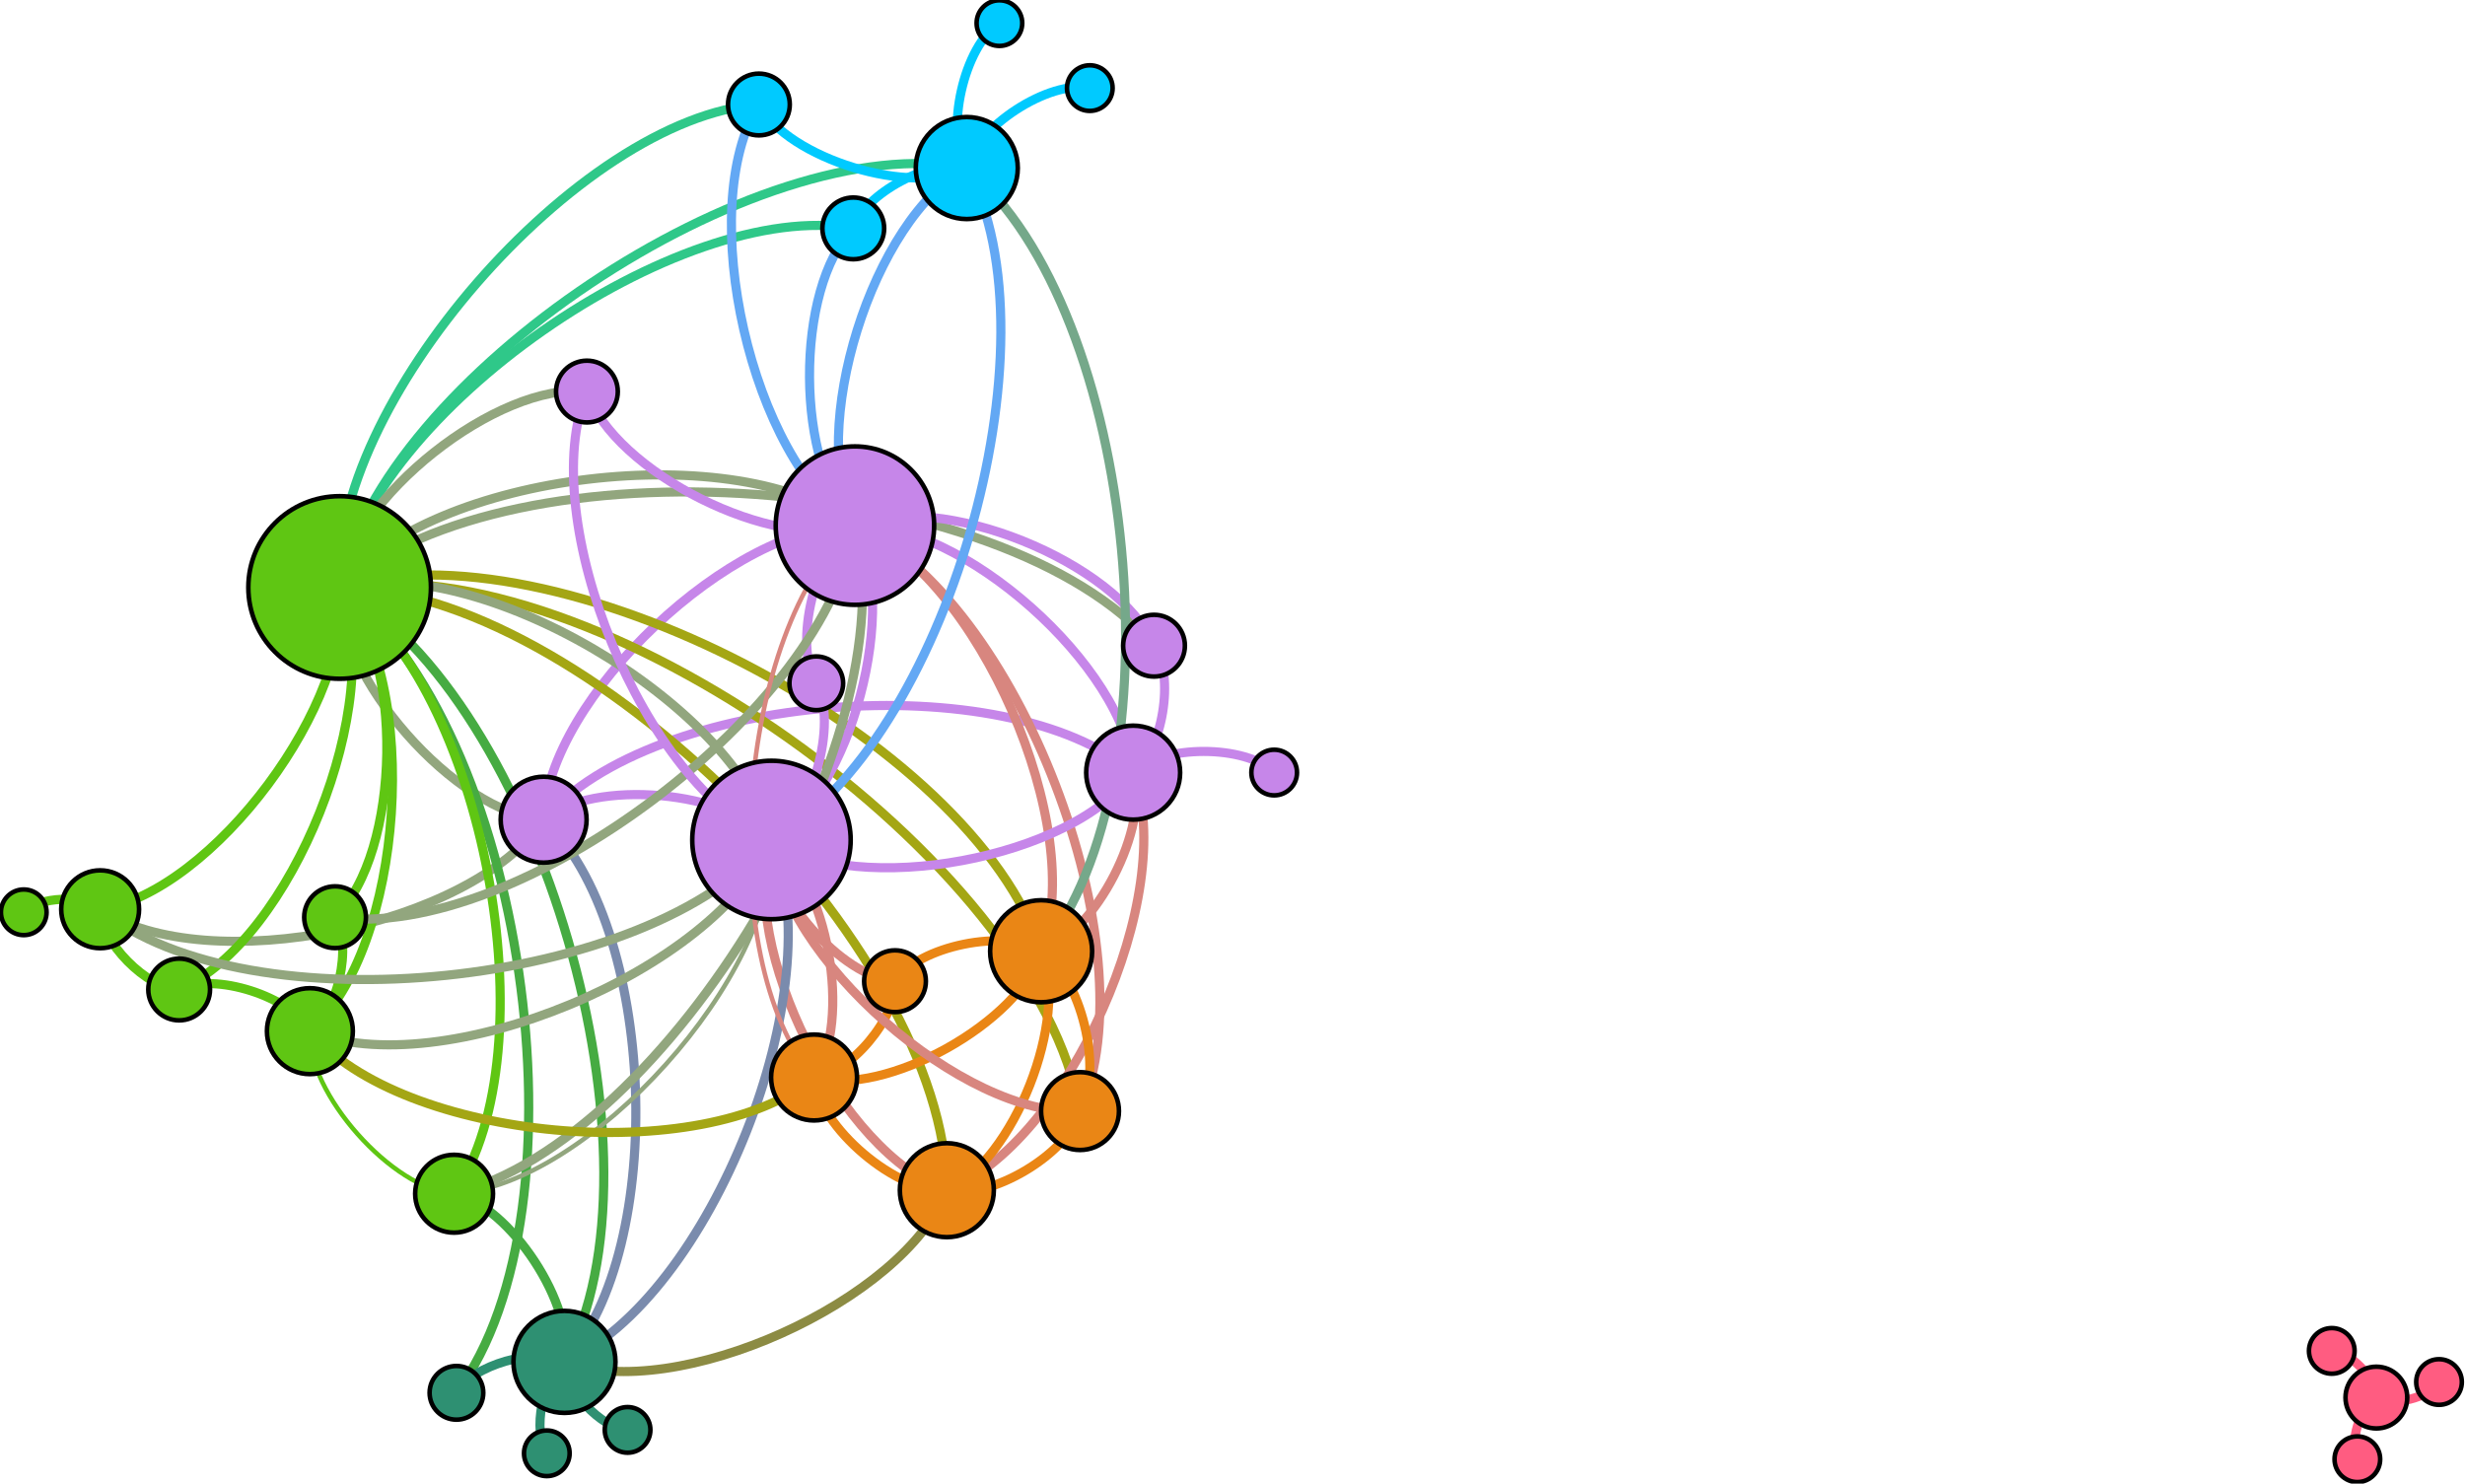 <?xml version="1.0" encoding="UTF-8"?>
<!DOCTYPE svg PUBLIC "-//W3C//DTD SVG 1.1//EN"
    "http://www.w3.org/Graphics/SVG/1.1/DTD/svg11.dtd" >
<svg contentScriptType="text/ecmascript" width="540.0"
     xmlns:xlink="http://www.w3.org/1999/xlink" zoomAndPan="magnify"
     contentStyleType="text/css"
     viewBox="-169 -184 540 325" height="325.0"
     preserveAspectRatio="xMidYMid meet" xmlns="http://www.w3.org/2000/svg"
     version="1.1">
    <g id="edges">
        <path fill="none" stroke-width="2.0"
              d="M -49.909,-4.445 C -69.019,-5.68 -95.833,-36.198 -94.598,-55.309"
              class="id_Bo-Gars id_BMF" stroke-opacity="1.0" stroke="#92a67e"/>
        <path fill="none" stroke-width="2.0"
              d="M -49.909,-4.445 C -49.152,-30.967 -8.234,-69.616 18.288,-68.859"
              class="id_Bo-Gars id_18th" stroke-opacity="1.0" stroke="#c686e9"/>
        <path fill="none" stroke-width="2.0"
              d="M -49.909,-4.445 C -26.14,-32.335 51.348,-38.519 79.238,-14.75"
              class="id_Bo-Gars id_J.O.K.E.R.S" stroke-opacity="1.0"
              stroke="#c686e9"/>
        <path fill="none" stroke-width="2.0"
              d="M -49.909,-4.445 C -39.037,-13.538 -9.09,-10.87 0.003,0.001"
              class="id_Bo-Gars id_13th" stroke-opacity="1.0" stroke="#c686e9"/>
        <path fill="none" stroke-width="2.0"
              d="M -49.909,-4.445 C -25.241,18.398 -22.503,89.664 -45.346,114.332"
              class="id_Bo-Gars id_47" stroke-opacity="1.0" stroke="#7a8bad"/>
        <path fill="none" stroke-width="2.0"
              d="M -49.909,-4.445 C -65.414,18.911 -123.706,30.689 -147.062,15.184"
              class="id_Bo-Gars id_Blue_Devil.2" stroke-opacity="1.0"
              stroke="#92a67e"/>
        <path fill="none" stroke-width="2.0"
              d="M -94.598,-55.309 C -54.197,-25.144 -38.843,80.706 -69.008,121.107"
              class="id_BMF id_Green_Land" stroke-opacity="1.0" stroke="#46ab42"/>
        <path fill="none" stroke-width="2.0"
              d="M -94.598,-55.309 C -74.731,-80.596 -6.999,-88.726 18.288,-68.859"
              class="id_BMF id_18th" stroke-opacity="1.0" stroke="#92a67e"/>
        <path fill="none" stroke-width="2.0"
              d="M -94.598,-55.309 C -80.353,-40.663 -80.954,2.674 -95.6,16.92"
              class="id_BMF id_187" stroke-opacity="1.0" stroke="#5fc613"/>
        <path fill="none" stroke-width="2.0"
              d="M -94.598,-55.309 C -87.826,-93.547 -20.312,-140.745 17.926,-133.972"
              class="id_BMF id_AYB.2" stroke-opacity="1.0" stroke="#2fc889"/>
        <path fill="none" stroke-width="2.0"
              d="M -94.598,-55.309 C -85.496,-101.163 -3.063,-156.29 42.79,-147.188"
              class="id_BMF id_AYB" stroke-opacity="1.0" stroke="#2fc889"/>
        <path fill="none" stroke-width="2.0"
              d="M -94.598,-55.309 C -97.388,-94.839 -42.277,-158.319 -2.747,-161.109"
              class="id_BMF id_Uptown_Posse" stroke-opacity="1.0"
              stroke="#2fc889"/>
        <path fill="none" stroke-width="2.0"
              d="M -94.598,-55.309 C -56.367,-88.441 50.678,-80.791 83.809,-42.559"
              class="id_BMF id_DPC" stroke-opacity="1.0" stroke="#92a67e"/>
        <path fill="none" stroke-width="2.0"
              d="M -94.598,-55.309 C -47.926,-70.108 44.28,-22.298 59.078,24.375"
              class="id_BMF id_Pie-IX" stroke-opacity="1.0" stroke="#a4a614"/>
        <path fill="none" stroke-width="2.0"
              d="M -94.598,-55.309 C -39.22,-64.809 58.097,4.009 67.597,59.387"
              class="id_BMF id_Px-80" stroke-opacity="1.0" stroke="#a4a614"/>
        <path fill="none" stroke-width="2.0"
              d="M -94.598,-55.309 C -41.589,-55.508 38.224,23.708 38.423,76.718"
              class="id_BMF id_50_Niggaz" stroke-opacity="1.0" stroke="#a4a614"/>
        <path fill="none" stroke-width="2.0"
              d="M -94.598,-55.309 C -64.616,-63.167 -7.855,-29.981 0.003,0.001"
              class="id_BMF id_13th" stroke-opacity="1.0" stroke="#92a67e"/>
        <path fill="none" stroke-width="2.0"
              d="M -94.598,-55.309 C -92.347,-74.728 -59.843,-100.48 -40.424,-98.229"
              class="id_BMF id_67" stroke-opacity="1.0" stroke="#92a67e"/>
        <path fill="none" stroke-width="2.0"
              d="M -94.598,-55.309 C -63.023,-33.764 -47.979,45.916 -69.524,77.491"
              class="id_BMF id_99" stroke-opacity="1.0" stroke="#5fc613"/>
        <path fill="none" stroke-width="2.0"
              d="M -94.598,-55.309 C -50.819,-31.232 -21.268,70.553 -45.346,114.332"
              class="id_BMF id_47" stroke-opacity="1.0" stroke="#46ab42"/>
        <path fill="none" stroke-width="2.0"
              d="M -94.598,-55.309 C -84.016,-30.665 -105.109,22.174 -129.753,32.756"
              class="id_BMF id_Blue_Devil.1" stroke-opacity="1.0"
              stroke="#5fc613"/>
        <path fill="none" stroke-width="2.0"
              d="M -94.598,-55.309 C -90.992,-30.718 -122.471,11.578 -147.062,15.184"
              class="id_BMF id_Blue_Devil.2" stroke-opacity="1.0"
              stroke="#5fc613"/>
        <path fill="none" stroke-width="2.0"
              d="M -94.598,-55.309 C -76.463,-34.568 -80.373,23.746 -101.114,41.881"
              class="id_BMF id_RTC" stroke-opacity="1.0" stroke="#5fc613"/>
        <path fill="none" stroke-width="2.0"
              d="M -69.008,121.107 C -65.63,115.02 -51.433,110.955 -45.346,114.332"
              class="id_Green_Land id_47" stroke-opacity="1.0" stroke="#2e9072"/>
        <path fill="none" stroke-width="2.0"
              d="M 9.822,-34.322 C 4.608,-42.923 9.687,-63.645 18.288,-68.859"
              class="id_Lg_Side id_18th" stroke-opacity="1.0" stroke="#c686e9"/>
        <path fill="none" stroke-width="2.0"
              d="M 9.822,-34.322 C 14.723,-25.494 8.831,-4.899 0.003,0.001"
              class="id_Lg_Side id_13th" stroke-opacity="1.0" stroke="#c686e9"/>
        <path fill="none" stroke-width="2.0"
              d="M -31.518,129.227 C -37.262,129.013 -45.559,120.077 -45.346,114.332"
              class="id_Plan_riel id_47" stroke-opacity="1.0" stroke="#2e9072"/>
        <path fill="none" stroke-width="2.0"
              d="M 18.288,-68.859 C 12.666,-28.926 -55.667,22.542 -95.6,16.92"
              class="id_18th id_187" stroke-opacity="1.0" stroke="#92a67e"/>
        <path fill="none" stroke-width="2.0"
              d="M 18.288,-68.859 C 5.193,-81.809 4.976,-120.877 17.926,-133.972"
              class="id_18th id_AYB.2" stroke-opacity="1.0" stroke="#63a8f4"/>
        <path fill="none" stroke-width="2.0"
              d="M 18.288,-68.859 C 7.522,-89.425 22.224,-136.423 42.79,-147.188"
              class="id_18th id_AYB" stroke-opacity="1.0" stroke="#63a8f4"/>
        <path fill="none" stroke-width="2.0"
              d="M 18.288,-68.859 C -4.369,-83.102 -16.99,-138.452 -2.747,-161.109"
              class="id_18th id_Uptown_Posse" stroke-opacity="1.0"
              stroke="#63a8f4"/>
        <path fill="none" stroke-width="2.0"
              d="M 18.288,-68.859 C 36.652,-76.703 75.965,-60.924 83.809,-42.559"
              class="id_18th id_DPC" stroke-opacity="1.0" stroke="#c686e9"/>
        <path fill="none" stroke-width="2.0"
              d="M 18.288,-68.859 C 41.3,-70.227 77.87,-37.762 79.238,-14.75"
              class="id_18th id_J.O.K.E.R.S" stroke-opacity="1.0"
              stroke="#c686e9"/>
        <path fill="none" stroke-width="2.0"
              d="M 18.288,-68.859 C 45.093,-58.371 69.567,-2.43 59.078,24.375"
              class="id_18th id_Pie-IX" stroke-opacity="1.0" stroke="#d8867f"/>
        <path fill="none" stroke-width="2.0"
              d="M 18.288,-68.859 C 53.799,-53.072 83.384,23.876 67.597,59.387"
              class="id_18th id_Px-80" stroke-opacity="1.0" stroke="#d8867f"/>
        <path fill="none" stroke-width="2.0"
              d="M 18.288,-68.859 C 28.403,-51.43 17.432,-10.114 0.003,0.001"
              class="id_18th id_13th" stroke-opacity="1.0" stroke="#c686e9"/>
        <path fill="none" stroke-width="2.0"
              d="M 18.288,-68.859 C 0.671,-62.991 -34.556,-80.613 -40.424,-98.229"
              class="id_18th id_67" stroke-opacity="1.0" stroke="#c686e9"/>
        <path fill="none" stroke-width="2.0"
              d="M 18.288,-68.859 C 29.996,-22.027 -22.692,65.784 -69.524,77.491"
              class="id_18th id_99" stroke-opacity="1.0" stroke="#92a67e"/>
        <path fill="none" stroke-width="2.0"
              d="M -95.6,16.92 C -91.711,23.015 -95.019,37.991 -101.114,41.881"
              class="id_187 id_RTC" stroke-opacity="1.0" stroke="#5fc613"/>
        <path fill="none" stroke-width="2.0"
              d="M 17.926,-133.972 C 20.256,-141.588 35.174,-149.518 42.79,-147.188"
              class="id_AYB.2 id_AYB" stroke-opacity="1.0" stroke="#00caff"/>
        <path fill="none" stroke-width="2.0"
              d="M 42.79,-147.188 C 30.898,-140.865 3.576,-149.217 -2.747,-161.109"
              class="id_AYB id_Uptown_Posse" stroke-opacity="1.0"
              stroke="#00caff"/>
        <path fill="none" stroke-width="2.0"
              d="M 42.79,-147.188 C 80.36,-116.133 90.133,-13.196 59.078,24.375"
              class="id_AYB id_Pie-IX" stroke-opacity="1.0" stroke="#75a88a"/>
        <path fill="none" stroke-width="2.0"
              d="M 42.79,-147.188 C 63.67,-109.193 37.998,-20.879 0.003,0.001"
              class="id_AYB id_13th" stroke-opacity="1.0" stroke="#63a8f4"/>
        <path fill="none" stroke-width="2.0"
              d="M 42.79,-147.188 C 37.87,-154.967 42.16,-174.015 49.938,-178.934"
              class="id_AYB id_Black_Dragons" stroke-opacity="1.0"
              stroke="#00caff"/>
        <path fill="none" stroke-width="2.0"
              d="M 42.79,-147.188 C 44.677,-156.081 60.847,-166.589 69.74,-164.702"
              class="id_AYB id_White_Tigers" stroke-opacity="1.0"
              stroke="#00caff"/>
        <path fill="none" stroke-width="2.0"
              d="M 27.067,30.939 C 32.156,23.224 51.363,19.285 59.078,24.375"
              class="id_Dangerous_Street id_Pie-IX" stroke-opacity="1.0"
              stroke="#ea8615"/>
        <path fill="none" stroke-width="2.0"
              d="M 27.067,30.939 C 15.466,30.165 -0.772,11.602 0.003,0.001"
              class="id_Dangerous_Street id_13th" stroke-opacity="1.0"
              stroke="#d8867f"/>
        <path fill="none" stroke-width="2.0"
              d="M 27.067,30.939 C 27.739,38.705 17.099,51.361 9.333,52.033"
              class="id_Dangerous_Street id_South_Side" stroke-opacity="1.0"
              stroke="#ea8615"/>
        <path fill="none" stroke-width="2.0"
              d="M 83.809,-42.559 C 88.457,-36.083 85.714,-19.398 79.238,-14.75"
              class="id_DPC id_J.O.K.E.R.S" stroke-opacity="1.0"
              stroke="#c686e9"/>
        <path fill="none" stroke-width="2.0"
              d="M 79.238,-14.75 C 83.031,-2.893 70.935,20.582 59.078,24.375"
              class="id_J.O.K.E.R.S id_Pie-IX" stroke-opacity="1.0"
              stroke="#d8867f"/>
        <path fill="none" stroke-width="2.0"
              d="M 79.238,-14.75 C 89.369,11.706 64.88,66.587 38.423,76.718"
              class="id_J.O.K.E.R.S id_50_Niggaz" stroke-opacity="1.0"
              stroke="#d8867f"/>
        <path fill="none" stroke-width="2.0"
              d="M 79.238,-14.75 C 66.341,4.047 18.8,12.898 0.003,0.001"
              class="id_J.O.K.E.R.S id_13th" stroke-opacity="1.0"
              stroke="#c686e9"/>
        <path fill="none" stroke-width="2.0"
              d="M 79.238,-14.75 C 85.413,-20.933 103.95,-20.944 110.133,-14.769"
              class="id_J.O.K.E.R.S id_Motard" stroke-opacity="1.0"
              stroke="#c686e9"/>
        <path fill="none" stroke-width="2.0"
              d="M 59.078,24.375 C 67.785,29.673 72.896,50.681 67.597,59.387"
              class="id_Pie-IX id_Px-80" stroke-opacity="1.0" stroke="#ea8615"/>
        <path fill="none" stroke-width="2.0"
              d="M 59.078,24.375 C 65.416,38.974 53.023,70.38 38.423,76.718"
              class="id_Pie-IX id_50_Niggaz" stroke-opacity="1.0"
              stroke="#ea8615"/>
        <path fill="none" stroke-width="2.0"
              d="M 59.078,24.375 C 54.661,39.855 24.814,56.451 9.333,52.033"
              class="id_Pie-IX id_South_Side" stroke-opacity="1.0"
              stroke="#ea8615"/>
        <path fill="none" stroke-width="2.0"
              d="M 67.597,59.387 C 65.228,68.688 47.724,79.087 38.423,76.718"
              class="id_Px-80 id_50_Niggaz" stroke-opacity="1.0"
              stroke="#ea8615"/>
        <path fill="none" stroke-width="2.0"
              d="M 67.597,59.387 C 42.201,61.029 1.644,25.397 0.003,0.001"
              class="id_Px-80 id_13th" stroke-opacity="1.0" stroke="#d8867f"/>
        <path fill="none" stroke-width="2.0"
              d="M 38.423,76.718 C 15.396,69.059 -7.657,23.029 0.003,0.001"
              class="id_50_Niggaz id_13th" stroke-opacity="1.0" stroke="#d8867f"/>
        <path fill="none" stroke-width="2.0"
              d="M 38.423,76.718 C 27.668,77.599 10.214,62.788 9.333,52.033"
              class="id_50_Niggaz id_South_Side" stroke-opacity="1.0"
              stroke="#ea8615"/>
        <path fill="none" stroke-width="2.0"
              d="M 38.423,76.718 C 29.192,100.995 -21.069,123.563 -45.346,114.332"
              class="id_50_Niggaz id_47" stroke-opacity="1.0" stroke="#8c8b43"/>
        <path fill="none" stroke-width="2.0"
              d="M 0.003,0.001 C -27.729,-11.56 -51.985,-70.498 -40.424,-98.229"
              class="id_13th id_67" stroke-opacity="1.0" stroke="#c686e9"/>
        <path fill="none" stroke-width="1.0"
              d="M 0.003,0.001 C 1.595,29.405 -40.121,75.899 -69.524,77.491"
              class="id_13th id_99" stroke-opacity="1.0" stroke="#92a67e"/>
        <path fill="none" stroke-width="2.0"
              d="M 0.003,0.001 C 12.275,8.542 17.873,39.761 9.333,52.033"
              class="id_13th id_South_Side" stroke-opacity="1.0"
              stroke="#d8867f"/>
        <path fill="none" stroke-width="2.0"
              d="M 0.003,0.001 C 13.799,31.937 -13.41,100.536 -45.346,114.332"
              class="id_13th id_47" stroke-opacity="1.0" stroke="#7a8bad"/>
        <path fill="none" stroke-width="2.0"
              d="M 0.003,0.001 C -26.374,32.451 -114.613,41.56 -147.062,15.184"
              class="id_13th id_Blue_Devil.2" stroke-opacity="1.0"
              stroke="#92a67e"/>
        <path fill="none" stroke-width="2.0"
              d="M 0.003,0.001 C -11.845,28.6 -72.515,53.728 -101.114,41.881"
              class="id_13th id_RTC" stroke-opacity="1.0" stroke="#92a67e"/>
        <path fill="none" stroke-width="2.0"
              d="M -69.524,77.491 C -57.32,80.024 -42.813,102.128 -45.346,114.332"
              class="id_99 id_47" stroke-opacity="1.0" stroke="#46ab42"/>
        <path fill="none" stroke-width="1.0"
              d="M -69.524,77.491 C -82.964,76.687 -101.918,55.321 -101.114,41.881"
              class="id_99 id_RTC" stroke-opacity="1.0" stroke="#5fc613"/>
        <path fill="none" stroke-width="2.0"
              d="M -49.21,134.354 C -52.441,129.576 -50.123,117.564 -45.346,114.332"
              class="id_146 id_47" stroke-opacity="1.0" stroke="#2e9072"/>
        <path fill="none" stroke-width="2.0"
              d="M -163.794,15.845 C -160.58,12.366 -150.541,11.97 -147.062,15.184"
              class="id_Outlaws id_Blue_Devil.2" stroke-opacity="1.0"
              stroke="#5fc613"/>
        <path fill="none" stroke-width="1.0"
              d="M 9.333,52.033 C -13.054,26.064 -7.682,-46.472 18.288,-68.859"
              class="id_South_Side id_18th" stroke-opacity="1.0"
              stroke="#d8867f"/>
        <path fill="none" stroke-width="2.0"
              d="M 9.333,52.033 C -14.787,72.092 -81.055,66.001 -101.114,41.881"
              class="id_South_Side id_RTC" stroke-opacity="1.0" stroke="#a4a614"/>
        <path fill="none" stroke-width="2.0"
              d="M 347.419,135.654 C 345.551,132.12 348.049,124.017 351.583,122.148"
              class="id_LPE id_Ve_Crew" stroke-opacity="1.0" stroke="#ff5c81"/>
        <path fill="none" stroke-width="2.0"
              d="M 365.308,118.74 C 363.245,122.166 355.01,124.212 351.583,122.148"
              class="id_PSC id_Ve_Crew" stroke-opacity="1.0" stroke="#ff5c81"/>
        <path fill="none" stroke-width="2.0"
              d="M 341.815,111.922 C 345.814,112.013 351.675,118.149 351.583,122.148"
              class="id_St.Henri id_Ve_Crew" stroke-opacity="1.0"
              stroke="#ff5c81"/>
        <path fill="none" stroke-width="2.0"
              d="M -129.753,32.756 C -136.729,32.703 -147.115,22.16 -147.062,15.184"
              class="id_Blue_Devil.1 id_Blue_Devil.2" stroke-opacity="1.0"
              stroke="#5fc613"/>
        <path fill="none" stroke-width="2.0"
              d="M -129.753,32.756 C -122.2,28.853 -105.017,34.328 -101.114,41.881"
              class="id_Blue_Devil.1 id_RTC" stroke-opacity="1.0"
              stroke="#5fc613"/>
    </g>
    <g id="nodes">
        <circle fill-opacity="1.0" fill="#c686e9" r="9.412" cx="-49.909"
                class="id_Bo-Gars" cy="-4.445" stroke="#000000"
                stroke-opacity="1.0" stroke-width="1.0"/>
        <circle fill-opacity="1.0" fill="#5fc613" r="20.0" cx="-94.598"
                class="id_BMF" cy="-55.309" stroke="#000000"
                stroke-opacity="1.0" stroke-width="1.0"/>
        <circle fill-opacity="1.0" fill="#c686e9" r="17.353" cx="18.288"
                class="id_18th" cy="-68.859" stroke="#000000"
                stroke-opacity="1.0" stroke-width="1.0"/>
        <circle fill-opacity="1.0" fill="#c686e9" r="10.294" cx="79.238"
                class="id_J.O.K.E.R.S" cy="-14.75" stroke="#000000"
                stroke-opacity="1.0" stroke-width="1.0"/>
        <circle fill-opacity="1.0" fill="#c686e9" r="17.353" cx="0.003"
                class="id_13th" cy="0.001" stroke="#000000"
                stroke-opacity="1.0" stroke-width="1.0"/>
        <circle fill-opacity="1.0" fill="#2e9072" r="11.176" cx="-45.346"
                class="id_47" cy="114.332" stroke="#000000"
                stroke-opacity="1.0" stroke-width="1.0"/>
        <circle fill-opacity="1.0" fill="#5fc613" r="8.529" cx="-147.062"
                class="id_Blue_Devil.2" cy="15.184" stroke="#000000"
                stroke-opacity="1.0" stroke-width="1.0"/>
        <circle fill-opacity="1.0" fill="#2e9072" r="5.882" cx="-69.008"
                class="id_Green_Land" cy="121.107" stroke="#000000"
                stroke-opacity="1.0" stroke-width="1.0"/>
        <circle fill-opacity="1.0" fill="#5fc613" r="6.765" cx="-95.6"
                class="id_187" cy="16.92" stroke="#000000"
                stroke-opacity="1.0" stroke-width="1.0"/>
        <circle fill-opacity="1.0" fill="#00caff" r="6.765" cx="17.926"
                class="id_AYB.2" cy="-133.972" stroke="#000000"
                stroke-opacity="1.0" stroke-width="1.0"/>
        <circle fill-opacity="1.0" fill="#00caff" r="11.176" cx="42.79"
                class="id_AYB" cy="-147.188" stroke="#000000"
                stroke-opacity="1.0" stroke-width="1.0"/>
        <circle fill-opacity="1.0" fill="#00caff" r="6.765" cx="-2.747"
                class="id_Uptown_Posse" cy="-161.109" stroke="#000000"
                stroke-opacity="1.0" stroke-width="1.0"/>
        <circle fill-opacity="1.0" fill="#c686e9" r="6.765" cx="83.809"
                class="id_DPC" cy="-42.559" stroke="#000000"
                stroke-opacity="1.0" stroke-width="1.0"/>
        <circle fill-opacity="1.0" fill="#ea8615" r="11.176" cx="59.078"
                class="id_Pie-IX" cy="24.375" stroke="#000000"
                stroke-opacity="1.0" stroke-width="1.0"/>
        <circle fill-opacity="1.0" fill="#ea8615" r="8.529" cx="67.597"
                class="id_Px-80" cy="59.387" stroke="#000000"
                stroke-opacity="1.0" stroke-width="1.0"/>
        <circle fill-opacity="1.0" fill="#ea8615" r="10.294" cx="38.423"
                class="id_50_Niggaz" cy="76.718" stroke="#000000"
                stroke-opacity="1.0" stroke-width="1.0"/>
        <circle fill-opacity="1.0" fill="#c686e9" r="6.765" cx="-40.424"
                class="id_67" cy="-98.229" stroke="#000000"
                stroke-opacity="1.0" stroke-width="1.0"/>
        <circle fill-opacity="1.0" fill="#5fc613" r="8.529" cx="-69.524"
                class="id_99" cy="77.491" stroke="#000000"
                stroke-opacity="1.0" stroke-width="1.0"/>
        <circle fill-opacity="1.0" fill="#5fc613" r="6.765" cx="-129.753"
                class="id_Blue_Devil.1" cy="32.756" stroke="#000000"
                stroke-opacity="1.0" stroke-width="1.0"/>
        <circle fill-opacity="1.0" fill="#5fc613" r="9.412" cx="-101.114"
                class="id_RTC" cy="41.881" stroke="#000000"
                stroke-opacity="1.0" stroke-width="1.0"/>
        <circle fill-opacity="1.0" fill="#c686e9" r="5.882" cx="9.822"
                class="id_Lg_Side" cy="-34.322" stroke="#000000"
                stroke-opacity="1.0" stroke-width="1.0"/>
        <circle fill-opacity="1.0" fill="#2e9072" r="5.0" cx="-31.518"
                class="id_Plan_riel" cy="129.227" stroke="#000000"
                stroke-opacity="1.0" stroke-width="1.0"/>
        <circle fill-opacity="1.0" fill="#00caff" r="5.0" cx="49.938"
                class="id_Black_Dragons" cy="-178.934" stroke="#000000"
                stroke-opacity="1.0" stroke-width="1.0"/>
        <circle fill-opacity="1.0" fill="#00caff" r="5.0" cx="69.74"
                class="id_White_Tigers" cy="-164.702" stroke="#000000"
                stroke-opacity="1.0" stroke-width="1.0"/>
        <circle fill-opacity="1.0" fill="#ea8615" r="6.765" cx="27.067"
                class="id_Dangerous_Street" cy="30.939" stroke="#000000"
                stroke-opacity="1.0" stroke-width="1.0"/>
        <circle fill-opacity="1.0" fill="#ea8615" r="9.412" cx="9.333"
                class="id_South_Side" cy="52.033" stroke="#000000"
                stroke-opacity="1.0" stroke-width="1.0"/>
        <circle fill-opacity="1.0" fill="#c686e9" r="5.0" cx="110.133"
                class="id_Motard" cy="-14.769" stroke="#000000"
                stroke-opacity="1.0" stroke-width="1.0"/>
        <circle fill-opacity="1.0" fill="#2e9072" r="5.0" cx="-49.21"
                class="id_146" cy="134.354" stroke="#000000"
                stroke-opacity="1.0" stroke-width="1.0"/>
        <circle fill-opacity="1.0" fill="#5fc613" r="5.0" cx="-163.794"
                class="id_Outlaws" cy="15.845" stroke="#000000"
                stroke-opacity="1.0" stroke-width="1.0"/>
        <circle fill-opacity="1.0" fill="#ff5c81" r="5.0" cx="347.419"
                class="id_LPE" cy="135.654" stroke="#000000"
                stroke-opacity="1.0" stroke-width="1.0"/>
        <circle fill-opacity="1.0" fill="#ff5c81" r="6.765" cx="351.583"
                class="id_Ve_Crew" cy="122.148" stroke="#000000"
                stroke-opacity="1.0" stroke-width="1.0"/>
        <circle fill-opacity="1.0" fill="#ff5c81" r="5.0" cx="365.308"
                class="id_PSC" cy="118.74" stroke="#000000"
                stroke-opacity="1.0" stroke-width="1.0"/>
        <circle fill-opacity="1.0" fill="#ff5c81" r="5.0" cx="341.815"
                class="id_St.Henri" cy="111.922" stroke="#000000"
                stroke-opacity="1.0" stroke-width="1.0"/>
    </g>
</svg>
